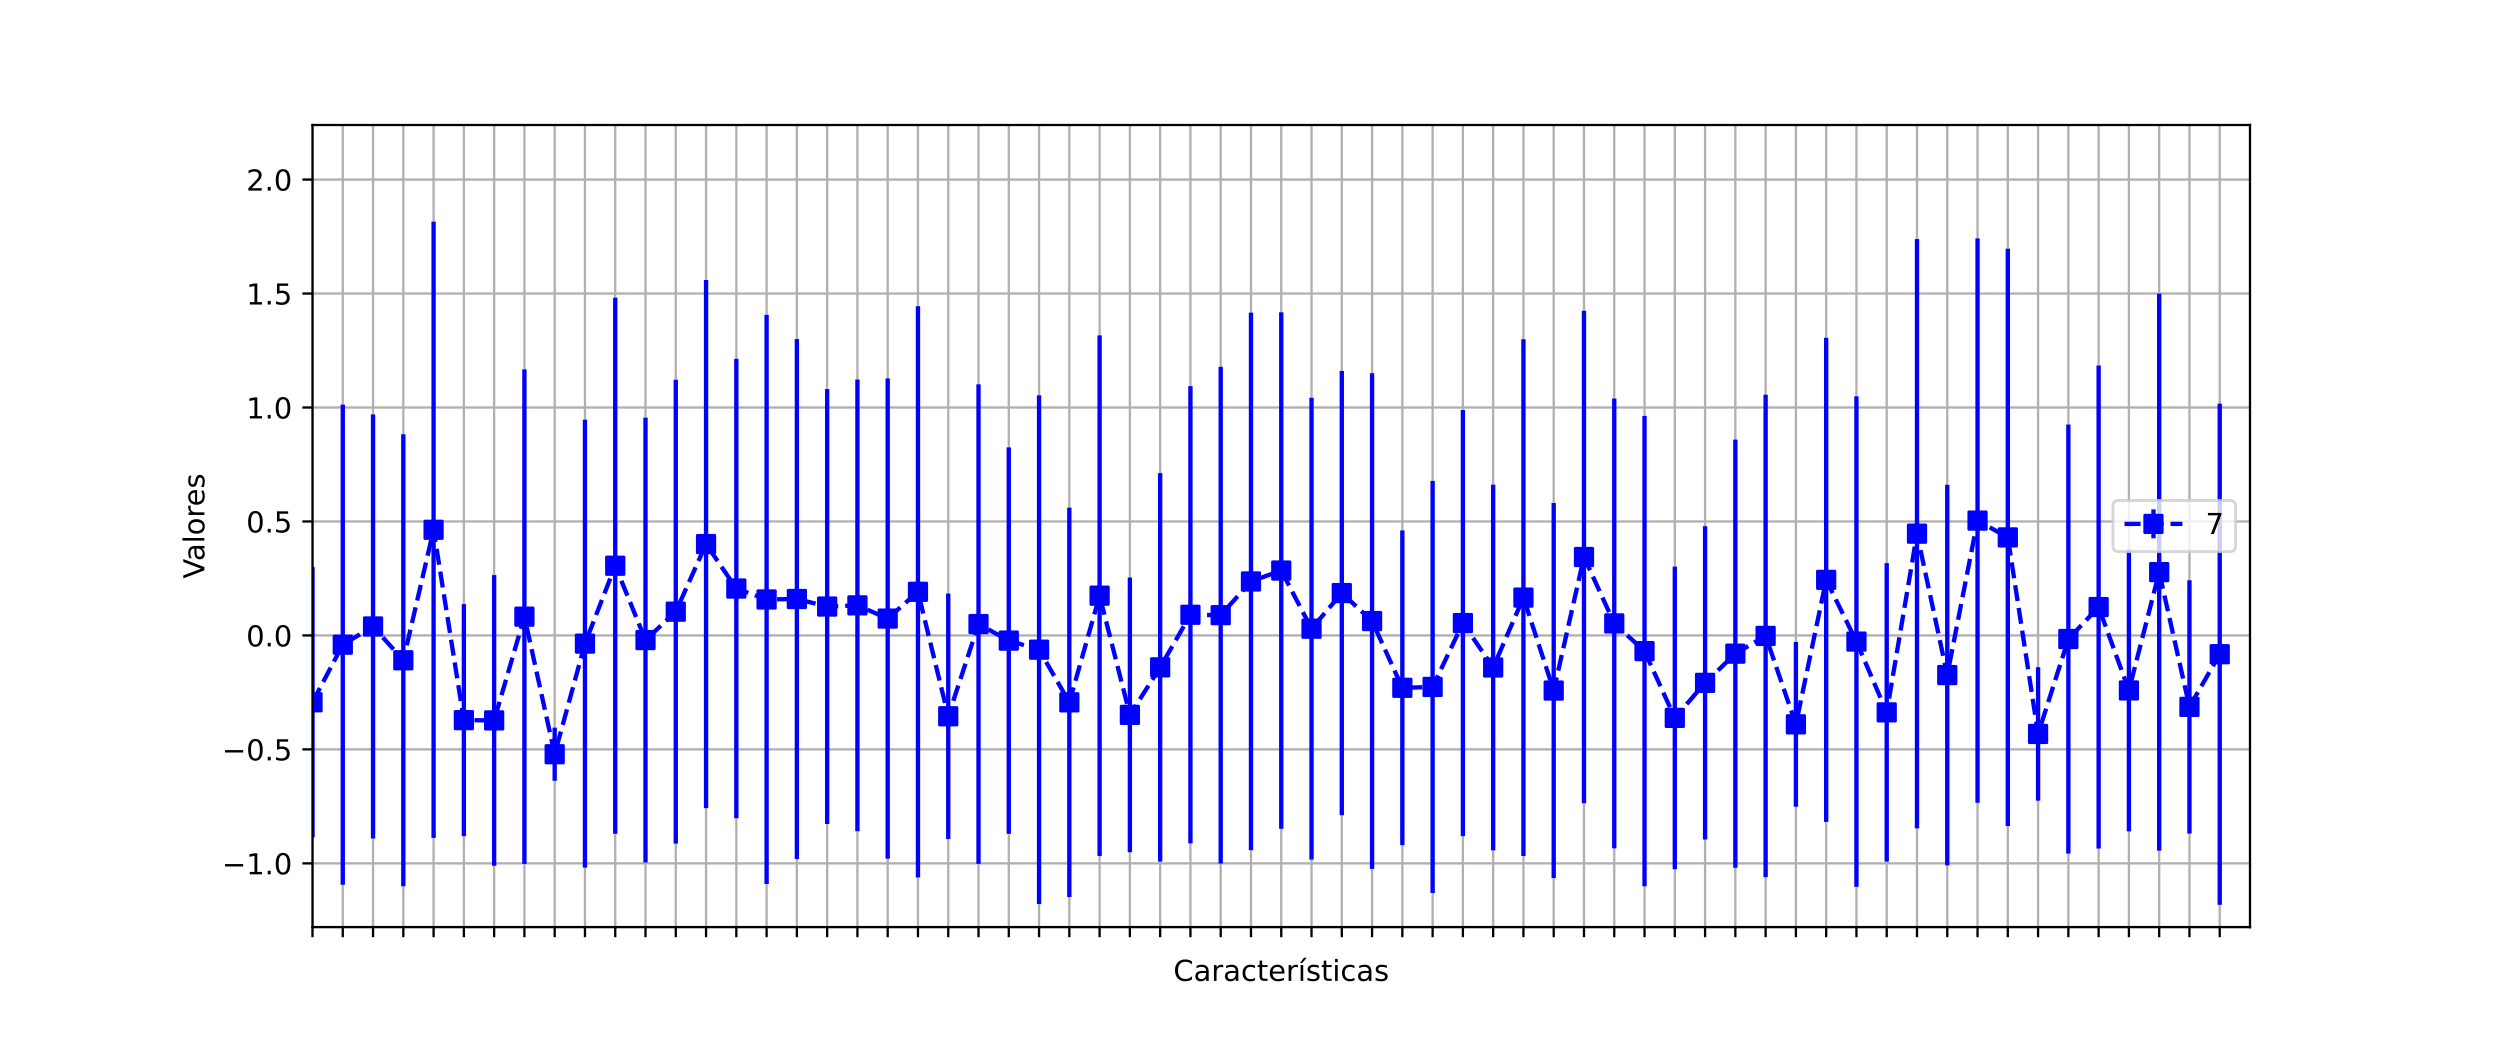 <?xml version="1.0" encoding="utf-8" standalone="no"?>
<!DOCTYPE svg PUBLIC "-//W3C//DTD SVG 1.1//EN"
  "http://www.w3.org/Graphics/SVG/1.1/DTD/svg11.dtd">
<!-- Created with matplotlib (https://matplotlib.org/) -->
<svg height="360pt" version="1.1" viewBox="0 0 864 360" width="864pt" xmlns="http://www.w3.org/2000/svg" xmlns:xlink="http://www.w3.org/1999/xlink">
 <defs>
  <style type="text/css">*{stroke-linecap:butt;stroke-linejoin:round;}</style>
 </defs>
 <g id="figure_1">
  <g id="patch_1">
   <path d="M 0 360 
L 864 360 
L 864 0 
L 0 0 
z
" style="fill:#ffffff;"/>
  </g>
  <g id="axes_1">
   <g id="patch_2">
    <path d="M 108 320.4 
L 777.6 320.4 
L 777.6 43.2 
L 108 43.2 
z
" style="fill:#ffffff;"/>
   </g>
   <g id="matplotlib.axis_1">
    <g id="xtick_1">
     <g id="line2d_1">
      <path clip-path="url(#p45a2ad7f89)" d="M 108 320.4 
L 108 43.2 
" style="fill:none;stroke:#b0b0b0;stroke-linecap:square;stroke-width:0.8;"/>
     </g>
     <g id="line2d_2">
      <defs>
       <path d="M 0 0 
L 0 3.5 
" id="mf924448bcc" style="stroke:#000000;stroke-width:0.8;"/>
      </defs>
      <g>
       <use style="stroke:#000000;stroke-width:0.8;" x="108" xlink:href="#mf924448bcc" y="320.4"/>
      </g>
     </g>
    </g>
    <g id="xtick_2">
     <g id="line2d_3">
      <path clip-path="url(#p45a2ad7f89)" d="M 118.463 320.4 
L 118.463 43.2 
" style="fill:none;stroke:#b0b0b0;stroke-linecap:square;stroke-width:0.8;"/>
     </g>
     <g id="line2d_4">
      <g>
       <use style="stroke:#000000;stroke-width:0.8;" x="118.463" xlink:href="#mf924448bcc" y="320.4"/>
      </g>
     </g>
    </g>
    <g id="xtick_3">
     <g id="line2d_5">
      <path clip-path="url(#p45a2ad7f89)" d="M 128.925 320.4 
L 128.925 43.2 
" style="fill:none;stroke:#b0b0b0;stroke-linecap:square;stroke-width:0.8;"/>
     </g>
     <g id="line2d_6">
      <g>
       <use style="stroke:#000000;stroke-width:0.8;" x="128.925" xlink:href="#mf924448bcc" y="320.4"/>
      </g>
     </g>
    </g>
    <g id="xtick_4">
     <g id="line2d_7">
      <path clip-path="url(#p45a2ad7f89)" d="M 139.387 320.4 
L 139.387 43.2 
" style="fill:none;stroke:#b0b0b0;stroke-linecap:square;stroke-width:0.8;"/>
     </g>
     <g id="line2d_8">
      <g>
       <use style="stroke:#000000;stroke-width:0.8;" x="139.387" xlink:href="#mf924448bcc" y="320.4"/>
      </g>
     </g>
    </g>
    <g id="xtick_5">
     <g id="line2d_9">
      <path clip-path="url(#p45a2ad7f89)" d="M 149.85 320.4 
L 149.85 43.2 
" style="fill:none;stroke:#b0b0b0;stroke-linecap:square;stroke-width:0.8;"/>
     </g>
     <g id="line2d_10">
      <g>
       <use style="stroke:#000000;stroke-width:0.8;" x="149.85" xlink:href="#mf924448bcc" y="320.4"/>
      </g>
     </g>
    </g>
    <g id="xtick_6">
     <g id="line2d_11">
      <path clip-path="url(#p45a2ad7f89)" d="M 160.312 320.4 
L 160.312 43.2 
" style="fill:none;stroke:#b0b0b0;stroke-linecap:square;stroke-width:0.8;"/>
     </g>
     <g id="line2d_12">
      <g>
       <use style="stroke:#000000;stroke-width:0.8;" x="160.312" xlink:href="#mf924448bcc" y="320.4"/>
      </g>
     </g>
    </g>
    <g id="xtick_7">
     <g id="line2d_13">
      <path clip-path="url(#p45a2ad7f89)" d="M 170.775 320.4 
L 170.775 43.2 
" style="fill:none;stroke:#b0b0b0;stroke-linecap:square;stroke-width:0.8;"/>
     </g>
     <g id="line2d_14">
      <g>
       <use style="stroke:#000000;stroke-width:0.8;" x="170.775" xlink:href="#mf924448bcc" y="320.4"/>
      </g>
     </g>
    </g>
    <g id="xtick_8">
     <g id="line2d_15">
      <path clip-path="url(#p45a2ad7f89)" d="M 181.238 320.4 
L 181.238 43.2 
" style="fill:none;stroke:#b0b0b0;stroke-linecap:square;stroke-width:0.8;"/>
     </g>
     <g id="line2d_16">
      <g>
       <use style="stroke:#000000;stroke-width:0.8;" x="181.238" xlink:href="#mf924448bcc" y="320.4"/>
      </g>
     </g>
    </g>
    <g id="xtick_9">
     <g id="line2d_17">
      <path clip-path="url(#p45a2ad7f89)" d="M 191.7 320.4 
L 191.7 43.2 
" style="fill:none;stroke:#b0b0b0;stroke-linecap:square;stroke-width:0.8;"/>
     </g>
     <g id="line2d_18">
      <g>
       <use style="stroke:#000000;stroke-width:0.8;" x="191.7" xlink:href="#mf924448bcc" y="320.4"/>
      </g>
     </g>
    </g>
    <g id="xtick_10">
     <g id="line2d_19">
      <path clip-path="url(#p45a2ad7f89)" d="M 202.162 320.4 
L 202.162 43.2 
" style="fill:none;stroke:#b0b0b0;stroke-linecap:square;stroke-width:0.8;"/>
     </g>
     <g id="line2d_20">
      <g>
       <use style="stroke:#000000;stroke-width:0.8;" x="202.162" xlink:href="#mf924448bcc" y="320.4"/>
      </g>
     </g>
    </g>
    <g id="xtick_11">
     <g id="line2d_21">
      <path clip-path="url(#p45a2ad7f89)" d="M 212.625 320.4 
L 212.625 43.2 
" style="fill:none;stroke:#b0b0b0;stroke-linecap:square;stroke-width:0.8;"/>
     </g>
     <g id="line2d_22">
      <g>
       <use style="stroke:#000000;stroke-width:0.8;" x="212.625" xlink:href="#mf924448bcc" y="320.4"/>
      </g>
     </g>
    </g>
    <g id="xtick_12">
     <g id="line2d_23">
      <path clip-path="url(#p45a2ad7f89)" d="M 223.088 320.4 
L 223.088 43.2 
" style="fill:none;stroke:#b0b0b0;stroke-linecap:square;stroke-width:0.8;"/>
     </g>
     <g id="line2d_24">
      <g>
       <use style="stroke:#000000;stroke-width:0.8;" x="223.088" xlink:href="#mf924448bcc" y="320.4"/>
      </g>
     </g>
    </g>
    <g id="xtick_13">
     <g id="line2d_25">
      <path clip-path="url(#p45a2ad7f89)" d="M 233.55 320.4 
L 233.55 43.2 
" style="fill:none;stroke:#b0b0b0;stroke-linecap:square;stroke-width:0.8;"/>
     </g>
     <g id="line2d_26">
      <g>
       <use style="stroke:#000000;stroke-width:0.8;" x="233.55" xlink:href="#mf924448bcc" y="320.4"/>
      </g>
     </g>
    </g>
    <g id="xtick_14">
     <g id="line2d_27">
      <path clip-path="url(#p45a2ad7f89)" d="M 244.012 320.4 
L 244.012 43.2 
" style="fill:none;stroke:#b0b0b0;stroke-linecap:square;stroke-width:0.8;"/>
     </g>
     <g id="line2d_28">
      <g>
       <use style="stroke:#000000;stroke-width:0.8;" x="244.012" xlink:href="#mf924448bcc" y="320.4"/>
      </g>
     </g>
    </g>
    <g id="xtick_15">
     <g id="line2d_29">
      <path clip-path="url(#p45a2ad7f89)" d="M 254.475 320.4 
L 254.475 43.2 
" style="fill:none;stroke:#b0b0b0;stroke-linecap:square;stroke-width:0.8;"/>
     </g>
     <g id="line2d_30">
      <g>
       <use style="stroke:#000000;stroke-width:0.8;" x="254.475" xlink:href="#mf924448bcc" y="320.4"/>
      </g>
     </g>
    </g>
    <g id="xtick_16">
     <g id="line2d_31">
      <path clip-path="url(#p45a2ad7f89)" d="M 264.938 320.4 
L 264.938 43.2 
" style="fill:none;stroke:#b0b0b0;stroke-linecap:square;stroke-width:0.8;"/>
     </g>
     <g id="line2d_32">
      <g>
       <use style="stroke:#000000;stroke-width:0.8;" x="264.938" xlink:href="#mf924448bcc" y="320.4"/>
      </g>
     </g>
    </g>
    <g id="xtick_17">
     <g id="line2d_33">
      <path clip-path="url(#p45a2ad7f89)" d="M 275.4 320.4 
L 275.4 43.2 
" style="fill:none;stroke:#b0b0b0;stroke-linecap:square;stroke-width:0.8;"/>
     </g>
     <g id="line2d_34">
      <g>
       <use style="stroke:#000000;stroke-width:0.8;" x="275.4" xlink:href="#mf924448bcc" y="320.4"/>
      </g>
     </g>
    </g>
    <g id="xtick_18">
     <g id="line2d_35">
      <path clip-path="url(#p45a2ad7f89)" d="M 285.863 320.4 
L 285.863 43.2 
" style="fill:none;stroke:#b0b0b0;stroke-linecap:square;stroke-width:0.8;"/>
     </g>
     <g id="line2d_36">
      <g>
       <use style="stroke:#000000;stroke-width:0.8;" x="285.863" xlink:href="#mf924448bcc" y="320.4"/>
      </g>
     </g>
    </g>
    <g id="xtick_19">
     <g id="line2d_37">
      <path clip-path="url(#p45a2ad7f89)" d="M 296.325 320.4 
L 296.325 43.2 
" style="fill:none;stroke:#b0b0b0;stroke-linecap:square;stroke-width:0.8;"/>
     </g>
     <g id="line2d_38">
      <g>
       <use style="stroke:#000000;stroke-width:0.8;" x="296.325" xlink:href="#mf924448bcc" y="320.4"/>
      </g>
     </g>
    </g>
    <g id="xtick_20">
     <g id="line2d_39">
      <path clip-path="url(#p45a2ad7f89)" d="M 306.788 320.4 
L 306.788 43.2 
" style="fill:none;stroke:#b0b0b0;stroke-linecap:square;stroke-width:0.8;"/>
     </g>
     <g id="line2d_40">
      <g>
       <use style="stroke:#000000;stroke-width:0.8;" x="306.788" xlink:href="#mf924448bcc" y="320.4"/>
      </g>
     </g>
    </g>
    <g id="xtick_21">
     <g id="line2d_41">
      <path clip-path="url(#p45a2ad7f89)" d="M 317.25 320.4 
L 317.25 43.2 
" style="fill:none;stroke:#b0b0b0;stroke-linecap:square;stroke-width:0.8;"/>
     </g>
     <g id="line2d_42">
      <g>
       <use style="stroke:#000000;stroke-width:0.8;" x="317.25" xlink:href="#mf924448bcc" y="320.4"/>
      </g>
     </g>
    </g>
    <g id="xtick_22">
     <g id="line2d_43">
      <path clip-path="url(#p45a2ad7f89)" d="M 327.712 320.4 
L 327.712 43.2 
" style="fill:none;stroke:#b0b0b0;stroke-linecap:square;stroke-width:0.8;"/>
     </g>
     <g id="line2d_44">
      <g>
       <use style="stroke:#000000;stroke-width:0.8;" x="327.712" xlink:href="#mf924448bcc" y="320.4"/>
      </g>
     </g>
    </g>
    <g id="xtick_23">
     <g id="line2d_45">
      <path clip-path="url(#p45a2ad7f89)" d="M 338.175 320.4 
L 338.175 43.2 
" style="fill:none;stroke:#b0b0b0;stroke-linecap:square;stroke-width:0.8;"/>
     </g>
     <g id="line2d_46">
      <g>
       <use style="stroke:#000000;stroke-width:0.8;" x="338.175" xlink:href="#mf924448bcc" y="320.4"/>
      </g>
     </g>
    </g>
    <g id="xtick_24">
     <g id="line2d_47">
      <path clip-path="url(#p45a2ad7f89)" d="M 348.637 320.4 
L 348.637 43.2 
" style="fill:none;stroke:#b0b0b0;stroke-linecap:square;stroke-width:0.8;"/>
     </g>
     <g id="line2d_48">
      <g>
       <use style="stroke:#000000;stroke-width:0.8;" x="348.637" xlink:href="#mf924448bcc" y="320.4"/>
      </g>
     </g>
    </g>
    <g id="xtick_25">
     <g id="line2d_49">
      <path clip-path="url(#p45a2ad7f89)" d="M 359.1 320.4 
L 359.1 43.2 
" style="fill:none;stroke:#b0b0b0;stroke-linecap:square;stroke-width:0.8;"/>
     </g>
     <g id="line2d_50">
      <g>
       <use style="stroke:#000000;stroke-width:0.8;" x="359.1" xlink:href="#mf924448bcc" y="320.4"/>
      </g>
     </g>
    </g>
    <g id="xtick_26">
     <g id="line2d_51">
      <path clip-path="url(#p45a2ad7f89)" d="M 369.562 320.4 
L 369.562 43.2 
" style="fill:none;stroke:#b0b0b0;stroke-linecap:square;stroke-width:0.8;"/>
     </g>
     <g id="line2d_52">
      <g>
       <use style="stroke:#000000;stroke-width:0.8;" x="369.562" xlink:href="#mf924448bcc" y="320.4"/>
      </g>
     </g>
    </g>
    <g id="xtick_27">
     <g id="line2d_53">
      <path clip-path="url(#p45a2ad7f89)" d="M 380.025 320.4 
L 380.025 43.2 
" style="fill:none;stroke:#b0b0b0;stroke-linecap:square;stroke-width:0.8;"/>
     </g>
     <g id="line2d_54">
      <g>
       <use style="stroke:#000000;stroke-width:0.8;" x="380.025" xlink:href="#mf924448bcc" y="320.4"/>
      </g>
     </g>
    </g>
    <g id="xtick_28">
     <g id="line2d_55">
      <path clip-path="url(#p45a2ad7f89)" d="M 390.488 320.4 
L 390.488 43.2 
" style="fill:none;stroke:#b0b0b0;stroke-linecap:square;stroke-width:0.8;"/>
     </g>
     <g id="line2d_56">
      <g>
       <use style="stroke:#000000;stroke-width:0.8;" x="390.488" xlink:href="#mf924448bcc" y="320.4"/>
      </g>
     </g>
    </g>
    <g id="xtick_29">
     <g id="line2d_57">
      <path clip-path="url(#p45a2ad7f89)" d="M 400.95 320.4 
L 400.95 43.2 
" style="fill:none;stroke:#b0b0b0;stroke-linecap:square;stroke-width:0.8;"/>
     </g>
     <g id="line2d_58">
      <g>
       <use style="stroke:#000000;stroke-width:0.8;" x="400.95" xlink:href="#mf924448bcc" y="320.4"/>
      </g>
     </g>
    </g>
    <g id="xtick_30">
     <g id="line2d_59">
      <path clip-path="url(#p45a2ad7f89)" d="M 411.413 320.4 
L 411.413 43.2 
" style="fill:none;stroke:#b0b0b0;stroke-linecap:square;stroke-width:0.8;"/>
     </g>
     <g id="line2d_60">
      <g>
       <use style="stroke:#000000;stroke-width:0.8;" x="411.413" xlink:href="#mf924448bcc" y="320.4"/>
      </g>
     </g>
    </g>
    <g id="xtick_31">
     <g id="line2d_61">
      <path clip-path="url(#p45a2ad7f89)" d="M 421.875 320.4 
L 421.875 43.2 
" style="fill:none;stroke:#b0b0b0;stroke-linecap:square;stroke-width:0.8;"/>
     </g>
     <g id="line2d_62">
      <g>
       <use style="stroke:#000000;stroke-width:0.8;" x="421.875" xlink:href="#mf924448bcc" y="320.4"/>
      </g>
     </g>
    </g>
    <g id="xtick_32">
     <g id="line2d_63">
      <path clip-path="url(#p45a2ad7f89)" d="M 432.337 320.4 
L 432.337 43.2 
" style="fill:none;stroke:#b0b0b0;stroke-linecap:square;stroke-width:0.8;"/>
     </g>
     <g id="line2d_64">
      <g>
       <use style="stroke:#000000;stroke-width:0.8;" x="432.337" xlink:href="#mf924448bcc" y="320.4"/>
      </g>
     </g>
    </g>
    <g id="xtick_33">
     <g id="line2d_65">
      <path clip-path="url(#p45a2ad7f89)" d="M 442.8 320.4 
L 442.8 43.2 
" style="fill:none;stroke:#b0b0b0;stroke-linecap:square;stroke-width:0.8;"/>
     </g>
     <g id="line2d_66">
      <g>
       <use style="stroke:#000000;stroke-width:0.8;" x="442.8" xlink:href="#mf924448bcc" y="320.4"/>
      </g>
     </g>
    </g>
    <g id="xtick_34">
     <g id="line2d_67">
      <path clip-path="url(#p45a2ad7f89)" d="M 453.262 320.4 
L 453.262 43.2 
" style="fill:none;stroke:#b0b0b0;stroke-linecap:square;stroke-width:0.8;"/>
     </g>
     <g id="line2d_68">
      <g>
       <use style="stroke:#000000;stroke-width:0.8;" x="453.262" xlink:href="#mf924448bcc" y="320.4"/>
      </g>
     </g>
    </g>
    <g id="xtick_35">
     <g id="line2d_69">
      <path clip-path="url(#p45a2ad7f89)" d="M 463.725 320.4 
L 463.725 43.2 
" style="fill:none;stroke:#b0b0b0;stroke-linecap:square;stroke-width:0.8;"/>
     </g>
     <g id="line2d_70">
      <g>
       <use style="stroke:#000000;stroke-width:0.8;" x="463.725" xlink:href="#mf924448bcc" y="320.4"/>
      </g>
     </g>
    </g>
    <g id="xtick_36">
     <g id="line2d_71">
      <path clip-path="url(#p45a2ad7f89)" d="M 474.188 320.4 
L 474.188 43.2 
" style="fill:none;stroke:#b0b0b0;stroke-linecap:square;stroke-width:0.8;"/>
     </g>
     <g id="line2d_72">
      <g>
       <use style="stroke:#000000;stroke-width:0.8;" x="474.188" xlink:href="#mf924448bcc" y="320.4"/>
      </g>
     </g>
    </g>
    <g id="xtick_37">
     <g id="line2d_73">
      <path clip-path="url(#p45a2ad7f89)" d="M 484.65 320.4 
L 484.65 43.2 
" style="fill:none;stroke:#b0b0b0;stroke-linecap:square;stroke-width:0.8;"/>
     </g>
     <g id="line2d_74">
      <g>
       <use style="stroke:#000000;stroke-width:0.8;" x="484.65" xlink:href="#mf924448bcc" y="320.4"/>
      </g>
     </g>
    </g>
    <g id="xtick_38">
     <g id="line2d_75">
      <path clip-path="url(#p45a2ad7f89)" d="M 495.113 320.4 
L 495.113 43.2 
" style="fill:none;stroke:#b0b0b0;stroke-linecap:square;stroke-width:0.8;"/>
     </g>
     <g id="line2d_76">
      <g>
       <use style="stroke:#000000;stroke-width:0.8;" x="495.113" xlink:href="#mf924448bcc" y="320.4"/>
      </g>
     </g>
    </g>
    <g id="xtick_39">
     <g id="line2d_77">
      <path clip-path="url(#p45a2ad7f89)" d="M 505.575 320.4 
L 505.575 43.2 
" style="fill:none;stroke:#b0b0b0;stroke-linecap:square;stroke-width:0.8;"/>
     </g>
     <g id="line2d_78">
      <g>
       <use style="stroke:#000000;stroke-width:0.8;" x="505.575" xlink:href="#mf924448bcc" y="320.4"/>
      </g>
     </g>
    </g>
    <g id="xtick_40">
     <g id="line2d_79">
      <path clip-path="url(#p45a2ad7f89)" d="M 516.038 320.4 
L 516.038 43.2 
" style="fill:none;stroke:#b0b0b0;stroke-linecap:square;stroke-width:0.8;"/>
     </g>
     <g id="line2d_80">
      <g>
       <use style="stroke:#000000;stroke-width:0.8;" x="516.038" xlink:href="#mf924448bcc" y="320.4"/>
      </g>
     </g>
    </g>
    <g id="xtick_41">
     <g id="line2d_81">
      <path clip-path="url(#p45a2ad7f89)" d="M 526.5 320.4 
L 526.5 43.2 
" style="fill:none;stroke:#b0b0b0;stroke-linecap:square;stroke-width:0.8;"/>
     </g>
     <g id="line2d_82">
      <g>
       <use style="stroke:#000000;stroke-width:0.8;" x="526.5" xlink:href="#mf924448bcc" y="320.4"/>
      </g>
     </g>
    </g>
    <g id="xtick_42">
     <g id="line2d_83">
      <path clip-path="url(#p45a2ad7f89)" d="M 536.962 320.4 
L 536.962 43.2 
" style="fill:none;stroke:#b0b0b0;stroke-linecap:square;stroke-width:0.8;"/>
     </g>
     <g id="line2d_84">
      <g>
       <use style="stroke:#000000;stroke-width:0.8;" x="536.962" xlink:href="#mf924448bcc" y="320.4"/>
      </g>
     </g>
    </g>
    <g id="xtick_43">
     <g id="line2d_85">
      <path clip-path="url(#p45a2ad7f89)" d="M 547.425 320.4 
L 547.425 43.2 
" style="fill:none;stroke:#b0b0b0;stroke-linecap:square;stroke-width:0.8;"/>
     </g>
     <g id="line2d_86">
      <g>
       <use style="stroke:#000000;stroke-width:0.8;" x="547.425" xlink:href="#mf924448bcc" y="320.4"/>
      </g>
     </g>
    </g>
    <g id="xtick_44">
     <g id="line2d_87">
      <path clip-path="url(#p45a2ad7f89)" d="M 557.888 320.4 
L 557.888 43.2 
" style="fill:none;stroke:#b0b0b0;stroke-linecap:square;stroke-width:0.8;"/>
     </g>
     <g id="line2d_88">
      <g>
       <use style="stroke:#000000;stroke-width:0.8;" x="557.888" xlink:href="#mf924448bcc" y="320.4"/>
      </g>
     </g>
    </g>
    <g id="xtick_45">
     <g id="line2d_89">
      <path clip-path="url(#p45a2ad7f89)" d="M 568.35 320.4 
L 568.35 43.2 
" style="fill:none;stroke:#b0b0b0;stroke-linecap:square;stroke-width:0.8;"/>
     </g>
     <g id="line2d_90">
      <g>
       <use style="stroke:#000000;stroke-width:0.8;" x="568.35" xlink:href="#mf924448bcc" y="320.4"/>
      </g>
     </g>
    </g>
    <g id="xtick_46">
     <g id="line2d_91">
      <path clip-path="url(#p45a2ad7f89)" d="M 578.812 320.4 
L 578.812 43.2 
" style="fill:none;stroke:#b0b0b0;stroke-linecap:square;stroke-width:0.8;"/>
     </g>
     <g id="line2d_92">
      <g>
       <use style="stroke:#000000;stroke-width:0.8;" x="578.812" xlink:href="#mf924448bcc" y="320.4"/>
      </g>
     </g>
    </g>
    <g id="xtick_47">
     <g id="line2d_93">
      <path clip-path="url(#p45a2ad7f89)" d="M 589.275 320.4 
L 589.275 43.2 
" style="fill:none;stroke:#b0b0b0;stroke-linecap:square;stroke-width:0.8;"/>
     </g>
     <g id="line2d_94">
      <g>
       <use style="stroke:#000000;stroke-width:0.8;" x="589.275" xlink:href="#mf924448bcc" y="320.4"/>
      </g>
     </g>
    </g>
    <g id="xtick_48">
     <g id="line2d_95">
      <path clip-path="url(#p45a2ad7f89)" d="M 599.737 320.4 
L 599.737 43.2 
" style="fill:none;stroke:#b0b0b0;stroke-linecap:square;stroke-width:0.8;"/>
     </g>
     <g id="line2d_96">
      <g>
       <use style="stroke:#000000;stroke-width:0.8;" x="599.737" xlink:href="#mf924448bcc" y="320.4"/>
      </g>
     </g>
    </g>
    <g id="xtick_49">
     <g id="line2d_97">
      <path clip-path="url(#p45a2ad7f89)" d="M 610.2 320.4 
L 610.2 43.2 
" style="fill:none;stroke:#b0b0b0;stroke-linecap:square;stroke-width:0.8;"/>
     </g>
     <g id="line2d_98">
      <g>
       <use style="stroke:#000000;stroke-width:0.8;" x="610.2" xlink:href="#mf924448bcc" y="320.4"/>
      </g>
     </g>
    </g>
    <g id="xtick_50">
     <g id="line2d_99">
      <path clip-path="url(#p45a2ad7f89)" d="M 620.663 320.4 
L 620.663 43.2 
" style="fill:none;stroke:#b0b0b0;stroke-linecap:square;stroke-width:0.8;"/>
     </g>
     <g id="line2d_100">
      <g>
       <use style="stroke:#000000;stroke-width:0.8;" x="620.663" xlink:href="#mf924448bcc" y="320.4"/>
      </g>
     </g>
    </g>
    <g id="xtick_51">
     <g id="line2d_101">
      <path clip-path="url(#p45a2ad7f89)" d="M 631.125 320.4 
L 631.125 43.2 
" style="fill:none;stroke:#b0b0b0;stroke-linecap:square;stroke-width:0.8;"/>
     </g>
     <g id="line2d_102">
      <g>
       <use style="stroke:#000000;stroke-width:0.8;" x="631.125" xlink:href="#mf924448bcc" y="320.4"/>
      </g>
     </g>
    </g>
    <g id="xtick_52">
     <g id="line2d_103">
      <path clip-path="url(#p45a2ad7f89)" d="M 641.587 320.4 
L 641.587 43.2 
" style="fill:none;stroke:#b0b0b0;stroke-linecap:square;stroke-width:0.8;"/>
     </g>
     <g id="line2d_104">
      <g>
       <use style="stroke:#000000;stroke-width:0.8;" x="641.587" xlink:href="#mf924448bcc" y="320.4"/>
      </g>
     </g>
    </g>
    <g id="xtick_53">
     <g id="line2d_105">
      <path clip-path="url(#p45a2ad7f89)" d="M 652.05 320.4 
L 652.05 43.2 
" style="fill:none;stroke:#b0b0b0;stroke-linecap:square;stroke-width:0.8;"/>
     </g>
     <g id="line2d_106">
      <g>
       <use style="stroke:#000000;stroke-width:0.8;" x="652.05" xlink:href="#mf924448bcc" y="320.4"/>
      </g>
     </g>
    </g>
    <g id="xtick_54">
     <g id="line2d_107">
      <path clip-path="url(#p45a2ad7f89)" d="M 662.513 320.4 
L 662.513 43.2 
" style="fill:none;stroke:#b0b0b0;stroke-linecap:square;stroke-width:0.8;"/>
     </g>
     <g id="line2d_108">
      <g>
       <use style="stroke:#000000;stroke-width:0.8;" x="662.513" xlink:href="#mf924448bcc" y="320.4"/>
      </g>
     </g>
    </g>
    <g id="xtick_55">
     <g id="line2d_109">
      <path clip-path="url(#p45a2ad7f89)" d="M 672.975 320.4 
L 672.975 43.2 
" style="fill:none;stroke:#b0b0b0;stroke-linecap:square;stroke-width:0.8;"/>
     </g>
     <g id="line2d_110">
      <g>
       <use style="stroke:#000000;stroke-width:0.8;" x="672.975" xlink:href="#mf924448bcc" y="320.4"/>
      </g>
     </g>
    </g>
    <g id="xtick_56">
     <g id="line2d_111">
      <path clip-path="url(#p45a2ad7f89)" d="M 683.438 320.4 
L 683.438 43.2 
" style="fill:none;stroke:#b0b0b0;stroke-linecap:square;stroke-width:0.8;"/>
     </g>
     <g id="line2d_112">
      <g>
       <use style="stroke:#000000;stroke-width:0.8;" x="683.438" xlink:href="#mf924448bcc" y="320.4"/>
      </g>
     </g>
    </g>
    <g id="xtick_57">
     <g id="line2d_113">
      <path clip-path="url(#p45a2ad7f89)" d="M 693.9 320.4 
L 693.9 43.2 
" style="fill:none;stroke:#b0b0b0;stroke-linecap:square;stroke-width:0.8;"/>
     </g>
     <g id="line2d_114">
      <g>
       <use style="stroke:#000000;stroke-width:0.8;" x="693.9" xlink:href="#mf924448bcc" y="320.4"/>
      </g>
     </g>
    </g>
    <g id="xtick_58">
     <g id="line2d_115">
      <path clip-path="url(#p45a2ad7f89)" d="M 704.362 320.4 
L 704.362 43.2 
" style="fill:none;stroke:#b0b0b0;stroke-linecap:square;stroke-width:0.8;"/>
     </g>
     <g id="line2d_116">
      <g>
       <use style="stroke:#000000;stroke-width:0.8;" x="704.362" xlink:href="#mf924448bcc" y="320.4"/>
      </g>
     </g>
    </g>
    <g id="xtick_59">
     <g id="line2d_117">
      <path clip-path="url(#p45a2ad7f89)" d="M 714.825 320.4 
L 714.825 43.2 
" style="fill:none;stroke:#b0b0b0;stroke-linecap:square;stroke-width:0.8;"/>
     </g>
     <g id="line2d_118">
      <g>
       <use style="stroke:#000000;stroke-width:0.8;" x="714.825" xlink:href="#mf924448bcc" y="320.4"/>
      </g>
     </g>
    </g>
    <g id="xtick_60">
     <g id="line2d_119">
      <path clip-path="url(#p45a2ad7f89)" d="M 725.288 320.4 
L 725.288 43.2 
" style="fill:none;stroke:#b0b0b0;stroke-linecap:square;stroke-width:0.8;"/>
     </g>
     <g id="line2d_120">
      <g>
       <use style="stroke:#000000;stroke-width:0.8;" x="725.288" xlink:href="#mf924448bcc" y="320.4"/>
      </g>
     </g>
    </g>
    <g id="xtick_61">
     <g id="line2d_121">
      <path clip-path="url(#p45a2ad7f89)" d="M 735.75 320.4 
L 735.75 43.2 
" style="fill:none;stroke:#b0b0b0;stroke-linecap:square;stroke-width:0.8;"/>
     </g>
     <g id="line2d_122">
      <g>
       <use style="stroke:#000000;stroke-width:0.8;" x="735.75" xlink:href="#mf924448bcc" y="320.4"/>
      </g>
     </g>
    </g>
    <g id="xtick_62">
     <g id="line2d_123">
      <path clip-path="url(#p45a2ad7f89)" d="M 746.212 320.4 
L 746.212 43.2 
" style="fill:none;stroke:#b0b0b0;stroke-linecap:square;stroke-width:0.8;"/>
     </g>
     <g id="line2d_124">
      <g>
       <use style="stroke:#000000;stroke-width:0.8;" x="746.212" xlink:href="#mf924448bcc" y="320.4"/>
      </g>
     </g>
    </g>
    <g id="xtick_63">
     <g id="line2d_125">
      <path clip-path="url(#p45a2ad7f89)" d="M 756.675 320.4 
L 756.675 43.2 
" style="fill:none;stroke:#b0b0b0;stroke-linecap:square;stroke-width:0.8;"/>
     </g>
     <g id="line2d_126">
      <g>
       <use style="stroke:#000000;stroke-width:0.8;" x="756.675" xlink:href="#mf924448bcc" y="320.4"/>
      </g>
     </g>
    </g>
    <g id="xtick_64">
     <g id="line2d_127">
      <path clip-path="url(#p45a2ad7f89)" d="M 767.138 320.4 
L 767.138 43.2 
" style="fill:none;stroke:#b0b0b0;stroke-linecap:square;stroke-width:0.8;"/>
     </g>
     <g id="line2d_128">
      <g>
       <use style="stroke:#000000;stroke-width:0.8;" x="767.138" xlink:href="#mf924448bcc" y="320.4"/>
      </g>
     </g>
    </g>
    <g id="text_1">
     <!-- Características -->
     <g transform="translate(405.523 338.998)scale(0.1 -0.1)">
      <defs>
       <path d="M 64.406 67.281 
L 64.406 56.891 
Q 59.422 61.531 53.781 63.812 
Q 48.141 66.109 41.797 66.109 
Q 29.297 66.109 22.656 58.469 
Q 16.016 50.828 16.016 36.375 
Q 16.016 21.969 22.656 14.328 
Q 29.297 6.688 41.797 6.688 
Q 48.141 6.688 53.781 8.984 
Q 59.422 11.281 64.406 15.922 
L 64.406 5.609 
Q 59.234 2.094 53.438 0.328 
Q 47.656 -1.422 41.219 -1.422 
Q 24.656 -1.422 15.125 8.703 
Q 5.609 18.844 5.609 36.375 
Q 5.609 53.953 15.125 64.078 
Q 24.656 74.219 41.219 74.219 
Q 47.75 74.219 53.531 72.484 
Q 59.328 70.75 64.406 67.281 
z
" id="DejaVuSans-67"/>
       <path d="M 34.281 27.484 
Q 23.391 27.484 19.188 25 
Q 14.984 22.516 14.984 16.5 
Q 14.984 11.719 18.141 8.906 
Q 21.297 6.109 26.703 6.109 
Q 34.188 6.109 38.703 11.406 
Q 43.219 16.703 43.219 25.484 
L 43.219 27.484 
z
M 52.203 31.203 
L 52.203 0 
L 43.219 0 
L 43.219 8.297 
Q 40.141 3.328 35.547 0.953 
Q 30.953 -1.422 24.312 -1.422 
Q 15.922 -1.422 10.953 3.297 
Q 6 8.016 6 15.922 
Q 6 25.141 12.172 29.828 
Q 18.359 34.516 30.609 34.516 
L 43.219 34.516 
L 43.219 35.406 
Q 43.219 41.609 39.141 45 
Q 35.062 48.391 27.688 48.391 
Q 23 48.391 18.547 47.266 
Q 14.109 46.141 10.016 43.891 
L 10.016 52.203 
Q 14.938 54.109 19.578 55.047 
Q 24.219 56 28.609 56 
Q 40.484 56 46.344 49.844 
Q 52.203 43.703 52.203 31.203 
z
" id="DejaVuSans-97"/>
       <path d="M 41.109 46.297 
Q 39.594 47.172 37.812 47.578 
Q 36.031 48 33.891 48 
Q 26.266 48 22.188 43.047 
Q 18.109 38.094 18.109 28.812 
L 18.109 0 
L 9.078 0 
L 9.078 54.688 
L 18.109 54.688 
L 18.109 46.188 
Q 20.953 51.172 25.484 53.578 
Q 30.031 56 36.531 56 
Q 37.453 56 38.578 55.875 
Q 39.703 55.766 41.062 55.516 
z
" id="DejaVuSans-114"/>
       <path d="M 48.781 52.594 
L 48.781 44.188 
Q 44.969 46.297 41.141 47.344 
Q 37.312 48.391 33.406 48.391 
Q 24.656 48.391 19.812 42.844 
Q 14.984 37.312 14.984 27.297 
Q 14.984 17.281 19.812 11.734 
Q 24.656 6.203 33.406 6.203 
Q 37.312 6.203 41.141 7.25 
Q 44.969 8.297 48.781 10.406 
L 48.781 2.094 
Q 45.016 0.344 40.984 -0.531 
Q 36.969 -1.422 32.422 -1.422 
Q 20.062 -1.422 12.781 6.344 
Q 5.516 14.109 5.516 27.297 
Q 5.516 40.672 12.859 48.328 
Q 20.219 56 33.016 56 
Q 37.156 56 41.109 55.141 
Q 45.062 54.297 48.781 52.594 
z
" id="DejaVuSans-99"/>
       <path d="M 18.312 70.219 
L 18.312 54.688 
L 36.812 54.688 
L 36.812 47.703 
L 18.312 47.703 
L 18.312 18.016 
Q 18.312 11.328 20.141 9.422 
Q 21.969 7.516 27.594 7.516 
L 36.812 7.516 
L 36.812 0 
L 27.594 0 
Q 17.188 0 13.234 3.875 
Q 9.281 7.766 9.281 18.016 
L 9.281 47.703 
L 2.688 47.703 
L 2.688 54.688 
L 9.281 54.688 
L 9.281 70.219 
z
" id="DejaVuSans-116"/>
       <path d="M 56.203 29.594 
L 56.203 25.203 
L 14.891 25.203 
Q 15.484 15.922 20.484 11.062 
Q 25.484 6.203 34.422 6.203 
Q 39.594 6.203 44.453 7.469 
Q 49.312 8.734 54.109 11.281 
L 54.109 2.781 
Q 49.266 0.734 44.188 -0.344 
Q 39.109 -1.422 33.891 -1.422 
Q 20.797 -1.422 13.156 6.188 
Q 5.516 13.812 5.516 26.812 
Q 5.516 40.234 12.766 48.109 
Q 20.016 56 32.328 56 
Q 43.359 56 49.781 48.891 
Q 56.203 41.797 56.203 29.594 
z
M 47.219 32.234 
Q 47.125 39.594 43.094 43.984 
Q 39.062 48.391 32.422 48.391 
Q 24.906 48.391 20.391 44.141 
Q 15.875 39.891 15.188 32.172 
z
" id="DejaVuSans-101"/>
       <path d="M 20.703 79.984 
L 30.422 79.984 
L 14.5 61.625 
L 7.031 61.625 
z
M 9.422 54.688 
L 18.406 54.688 
L 18.406 0 
L 9.422 0 
z
M 13.922 56 
z
" id="DejaVuSans-237"/>
       <path d="M 44.281 53.078 
L 44.281 44.578 
Q 40.484 46.531 36.375 47.5 
Q 32.281 48.484 27.875 48.484 
Q 21.188 48.484 17.844 46.438 
Q 14.5 44.391 14.5 40.281 
Q 14.5 37.156 16.891 35.375 
Q 19.281 33.594 26.516 31.984 
L 29.594 31.297 
Q 39.156 29.25 43.188 25.516 
Q 47.219 21.781 47.219 15.094 
Q 47.219 7.469 41.188 3.016 
Q 35.156 -1.422 24.609 -1.422 
Q 20.219 -1.422 15.453 -0.562 
Q 10.688 0.297 5.422 2 
L 5.422 11.281 
Q 10.406 8.688 15.234 7.391 
Q 20.062 6.109 24.812 6.109 
Q 31.156 6.109 34.562 8.281 
Q 37.984 10.453 37.984 14.406 
Q 37.984 18.062 35.516 20.016 
Q 33.062 21.969 24.703 23.781 
L 21.578 24.516 
Q 13.234 26.266 9.516 29.906 
Q 5.812 33.547 5.812 39.891 
Q 5.812 47.609 11.281 51.797 
Q 16.75 56 26.812 56 
Q 31.781 56 36.172 55.266 
Q 40.578 54.547 44.281 53.078 
z
" id="DejaVuSans-115"/>
       <path d="M 9.422 54.688 
L 18.406 54.688 
L 18.406 0 
L 9.422 0 
z
M 9.422 75.984 
L 18.406 75.984 
L 18.406 64.594 
L 9.422 64.594 
z
" id="DejaVuSans-105"/>
      </defs>
      <use xlink:href="#DejaVuSans-67"/>
      <use x="69.824" xlink:href="#DejaVuSans-97"/>
      <use x="131.104" xlink:href="#DejaVuSans-114"/>
      <use x="172.217" xlink:href="#DejaVuSans-97"/>
      <use x="233.496" xlink:href="#DejaVuSans-99"/>
      <use x="288.477" xlink:href="#DejaVuSans-116"/>
      <use x="327.686" xlink:href="#DejaVuSans-101"/>
      <use x="389.209" xlink:href="#DejaVuSans-114"/>
      <use x="430.322" xlink:href="#DejaVuSans-237"/>
      <use x="458.105" xlink:href="#DejaVuSans-115"/>
      <use x="510.205" xlink:href="#DejaVuSans-116"/>
      <use x="549.414" xlink:href="#DejaVuSans-105"/>
      <use x="577.197" xlink:href="#DejaVuSans-99"/>
      <use x="632.178" xlink:href="#DejaVuSans-97"/>
      <use x="693.457" xlink:href="#DejaVuSans-115"/>
     </g>
    </g>
   </g>
   <g id="matplotlib.axis_2">
    <g id="ytick_1">
     <g id="line2d_129">
      <path clip-path="url(#p45a2ad7f89)" d="M 108 298.372 
L 777.6 298.372 
" style="fill:none;stroke:#b0b0b0;stroke-linecap:square;stroke-width:0.8;"/>
     </g>
     <g id="line2d_130">
      <defs>
       <path d="M 0 0 
L -3.5 0 
" id="m64fd29719d" style="stroke:#000000;stroke-width:0.8;"/>
      </defs>
      <g>
       <use style="stroke:#000000;stroke-width:0.8;" x="108" xlink:href="#m64fd29719d" y="298.372"/>
      </g>
     </g>
     <g id="text_2">
      <!-- −1.0 -->
      <g transform="translate(76.717 302.171)scale(0.1 -0.1)">
       <defs>
        <path d="M 10.594 35.5 
L 73.188 35.5 
L 73.188 27.203 
L 10.594 27.203 
z
" id="DejaVuSans-8722"/>
        <path d="M 12.406 8.297 
L 28.516 8.297 
L 28.516 63.922 
L 10.984 60.406 
L 10.984 69.391 
L 28.422 72.906 
L 38.281 72.906 
L 38.281 8.297 
L 54.391 8.297 
L 54.391 0 
L 12.406 0 
z
" id="DejaVuSans-49"/>
        <path d="M 10.688 12.406 
L 21 12.406 
L 21 0 
L 10.688 0 
z
" id="DejaVuSans-46"/>
        <path d="M 31.781 66.406 
Q 24.172 66.406 20.328 58.906 
Q 16.5 51.422 16.5 36.375 
Q 16.5 21.391 20.328 13.891 
Q 24.172 6.391 31.781 6.391 
Q 39.453 6.391 43.281 13.891 
Q 47.125 21.391 47.125 36.375 
Q 47.125 51.422 43.281 58.906 
Q 39.453 66.406 31.781 66.406 
z
M 31.781 74.219 
Q 44.047 74.219 50.516 64.516 
Q 56.984 54.828 56.984 36.375 
Q 56.984 17.969 50.516 8.266 
Q 44.047 -1.422 31.781 -1.422 
Q 19.531 -1.422 13.062 8.266 
Q 6.594 17.969 6.594 36.375 
Q 6.594 54.828 13.062 64.516 
Q 19.531 74.219 31.781 74.219 
z
" id="DejaVuSans-48"/>
       </defs>
       <use xlink:href="#DejaVuSans-8722"/>
       <use x="83.789" xlink:href="#DejaVuSans-49"/>
       <use x="147.412" xlink:href="#DejaVuSans-46"/>
       <use x="179.199" xlink:href="#DejaVuSans-48"/>
      </g>
     </g>
    </g>
    <g id="ytick_2">
     <g id="line2d_131">
      <path clip-path="url(#p45a2ad7f89)" d="M 108 258.987 
L 777.6 258.987 
" style="fill:none;stroke:#b0b0b0;stroke-linecap:square;stroke-width:0.8;"/>
     </g>
     <g id="line2d_132">
      <g>
       <use style="stroke:#000000;stroke-width:0.8;" x="108" xlink:href="#m64fd29719d" y="258.987"/>
      </g>
     </g>
     <g id="text_3">
      <!-- −0.5 -->
      <g transform="translate(76.717 262.786)scale(0.1 -0.1)">
       <defs>
        <path d="M 10.797 72.906 
L 49.516 72.906 
L 49.516 64.594 
L 19.828 64.594 
L 19.828 46.734 
Q 21.969 47.469 24.109 47.828 
Q 26.266 48.188 28.422 48.188 
Q 40.625 48.188 47.75 41.5 
Q 54.891 34.812 54.891 23.391 
Q 54.891 11.625 47.562 5.094 
Q 40.234 -1.422 26.906 -1.422 
Q 22.312 -1.422 17.547 -0.641 
Q 12.797 0.141 7.719 1.703 
L 7.719 11.625 
Q 12.109 9.234 16.797 8.062 
Q 21.484 6.891 26.703 6.891 
Q 35.156 6.891 40.078 11.328 
Q 45.016 15.766 45.016 23.391 
Q 45.016 31 40.078 35.438 
Q 35.156 39.891 26.703 39.891 
Q 22.75 39.891 18.812 39.016 
Q 14.891 38.141 10.797 36.281 
z
" id="DejaVuSans-53"/>
       </defs>
       <use xlink:href="#DejaVuSans-8722"/>
       <use x="83.789" xlink:href="#DejaVuSans-48"/>
       <use x="147.412" xlink:href="#DejaVuSans-46"/>
       <use x="179.199" xlink:href="#DejaVuSans-53"/>
      </g>
     </g>
    </g>
    <g id="ytick_3">
     <g id="line2d_133">
      <path clip-path="url(#p45a2ad7f89)" d="M 108 219.602 
L 777.6 219.602 
" style="fill:none;stroke:#b0b0b0;stroke-linecap:square;stroke-width:0.8;"/>
     </g>
     <g id="line2d_134">
      <g>
       <use style="stroke:#000000;stroke-width:0.8;" x="108" xlink:href="#m64fd29719d" y="219.602"/>
      </g>
     </g>
     <g id="text_4">
      <!-- 0.0 -->
      <g transform="translate(85.097 223.401)scale(0.1 -0.1)">
       <use xlink:href="#DejaVuSans-48"/>
       <use x="63.623" xlink:href="#DejaVuSans-46"/>
       <use x="95.41" xlink:href="#DejaVuSans-48"/>
      </g>
     </g>
    </g>
    <g id="ytick_4">
     <g id="line2d_135">
      <path clip-path="url(#p45a2ad7f89)" d="M 108 180.217 
L 777.6 180.217 
" style="fill:none;stroke:#b0b0b0;stroke-linecap:square;stroke-width:0.8;"/>
     </g>
     <g id="line2d_136">
      <g>
       <use style="stroke:#000000;stroke-width:0.8;" x="108" xlink:href="#m64fd29719d" y="180.217"/>
      </g>
     </g>
     <g id="text_5">
      <!-- 0.5 -->
      <g transform="translate(85.097 184.016)scale(0.1 -0.1)">
       <use xlink:href="#DejaVuSans-48"/>
       <use x="63.623" xlink:href="#DejaVuSans-46"/>
       <use x="95.41" xlink:href="#DejaVuSans-53"/>
      </g>
     </g>
    </g>
    <g id="ytick_5">
     <g id="line2d_137">
      <path clip-path="url(#p45a2ad7f89)" d="M 108 140.832 
L 777.6 140.832 
" style="fill:none;stroke:#b0b0b0;stroke-linecap:square;stroke-width:0.8;"/>
     </g>
     <g id="line2d_138">
      <g>
       <use style="stroke:#000000;stroke-width:0.8;" x="108" xlink:href="#m64fd29719d" y="140.832"/>
      </g>
     </g>
     <g id="text_6">
      <!-- 1.0 -->
      <g transform="translate(85.097 144.632)scale(0.1 -0.1)">
       <use xlink:href="#DejaVuSans-49"/>
       <use x="63.623" xlink:href="#DejaVuSans-46"/>
       <use x="95.41" xlink:href="#DejaVuSans-48"/>
      </g>
     </g>
    </g>
    <g id="ytick_6">
     <g id="line2d_139">
      <path clip-path="url(#p45a2ad7f89)" d="M 108 101.448 
L 777.6 101.448 
" style="fill:none;stroke:#b0b0b0;stroke-linecap:square;stroke-width:0.8;"/>
     </g>
     <g id="line2d_140">
      <g>
       <use style="stroke:#000000;stroke-width:0.8;" x="108" xlink:href="#m64fd29719d" y="101.448"/>
      </g>
     </g>
     <g id="text_7">
      <!-- 1.5 -->
      <g transform="translate(85.097 105.247)scale(0.1 -0.1)">
       <use xlink:href="#DejaVuSans-49"/>
       <use x="63.623" xlink:href="#DejaVuSans-46"/>
       <use x="95.41" xlink:href="#DejaVuSans-53"/>
      </g>
     </g>
    </g>
    <g id="ytick_7">
     <g id="line2d_141">
      <path clip-path="url(#p45a2ad7f89)" d="M 108 62.063 
L 777.6 62.063 
" style="fill:none;stroke:#b0b0b0;stroke-linecap:square;stroke-width:0.8;"/>
     </g>
     <g id="line2d_142">
      <g>
       <use style="stroke:#000000;stroke-width:0.8;" x="108" xlink:href="#m64fd29719d" y="62.063"/>
      </g>
     </g>
     <g id="text_8">
      <!-- 2.0 -->
      <g transform="translate(85.097 65.862)scale(0.1 -0.1)">
       <defs>
        <path d="M 19.188 8.297 
L 53.609 8.297 
L 53.609 0 
L 7.328 0 
L 7.328 8.297 
Q 12.938 14.109 22.625 23.891 
Q 32.328 33.688 34.812 36.531 
Q 39.547 41.844 41.422 45.531 
Q 43.312 49.219 43.312 52.781 
Q 43.312 58.594 39.234 62.25 
Q 35.156 65.922 28.609 65.922 
Q 23.969 65.922 18.812 64.312 
Q 13.672 62.703 7.812 59.422 
L 7.812 69.391 
Q 13.766 71.781 18.938 73 
Q 24.125 74.219 28.422 74.219 
Q 39.75 74.219 46.484 68.547 
Q 53.219 62.891 53.219 53.422 
Q 53.219 48.922 51.531 44.891 
Q 49.859 40.875 45.406 35.406 
Q 44.188 33.984 37.641 27.219 
Q 31.109 20.453 19.188 8.297 
z
" id="DejaVuSans-50"/>
       </defs>
       <use xlink:href="#DejaVuSans-50"/>
       <use x="63.623" xlink:href="#DejaVuSans-46"/>
       <use x="95.41" xlink:href="#DejaVuSans-48"/>
      </g>
     </g>
    </g>
    <g id="text_9">
     <!-- Valores -->
     <g transform="translate(70.638 199.97)rotate(-90)scale(0.1 -0.1)">
      <defs>
       <path d="M 28.609 0 
L 0.781 72.906 
L 11.078 72.906 
L 34.188 11.531 
L 57.328 72.906 
L 67.578 72.906 
L 39.797 0 
z
" id="DejaVuSans-86"/>
       <path d="M 9.422 75.984 
L 18.406 75.984 
L 18.406 0 
L 9.422 0 
z
" id="DejaVuSans-108"/>
       <path d="M 30.609 48.391 
Q 23.391 48.391 19.188 42.75 
Q 14.984 37.109 14.984 27.297 
Q 14.984 17.484 19.156 11.844 
Q 23.344 6.203 30.609 6.203 
Q 37.797 6.203 41.984 11.859 
Q 46.188 17.531 46.188 27.297 
Q 46.188 37.016 41.984 42.703 
Q 37.797 48.391 30.609 48.391 
z
M 30.609 56 
Q 42.328 56 49.016 48.375 
Q 55.719 40.766 55.719 27.297 
Q 55.719 13.875 49.016 6.219 
Q 42.328 -1.422 30.609 -1.422 
Q 18.844 -1.422 12.172 6.219 
Q 5.516 13.875 5.516 27.297 
Q 5.516 40.766 12.172 48.375 
Q 18.844 56 30.609 56 
z
" id="DejaVuSans-111"/>
      </defs>
      <use xlink:href="#DejaVuSans-86"/>
      <use x="60.658" xlink:href="#DejaVuSans-97"/>
      <use x="121.938" xlink:href="#DejaVuSans-108"/>
      <use x="149.721" xlink:href="#DejaVuSans-111"/>
      <use x="210.902" xlink:href="#DejaVuSans-114"/>
      <use x="249.766" xlink:href="#DejaVuSans-101"/>
      <use x="311.289" xlink:href="#DejaVuSans-115"/>
     </g>
    </g>
   </g>
   <g id="LineCollection_1">
    <path clip-path="url(#p45a2ad7f89)" d="M 108 289.412 
L 108 195.989 
" style="fill:none;stroke:#0000ff;stroke-width:1.5;"/>
    <path clip-path="url(#p45a2ad7f89)" d="M 118.463 305.77 
L 118.463 139.843 
" style="fill:none;stroke:#0000ff;stroke-width:1.5;"/>
    <path clip-path="url(#p45a2ad7f89)" d="M 128.925 289.779 
L 128.925 143.245 
" style="fill:none;stroke:#0000ff;stroke-width:1.5;"/>
    <path clip-path="url(#p45a2ad7f89)" d="M 139.387 306.304 
L 139.387 150.073 
" style="fill:none;stroke:#0000ff;stroke-width:1.5;"/>
    <path clip-path="url(#p45a2ad7f89)" d="M 149.85 289.571 
L 149.85 76.6 
" style="fill:none;stroke:#0000ff;stroke-width:1.5;"/>
    <path clip-path="url(#p45a2ad7f89)" d="M 160.312 288.971 
L 160.312 208.796 
" style="fill:none;stroke:#0000ff;stroke-width:1.5;"/>
    <path clip-path="url(#p45a2ad7f89)" d="M 170.775 299.206 
L 170.775 198.738 
" style="fill:none;stroke:#0000ff;stroke-width:1.5;"/>
    <path clip-path="url(#p45a2ad7f89)" d="M 181.238 298.585 
L 181.238 127.654 
" style="fill:none;stroke:#0000ff;stroke-width:1.5;"/>
    <path clip-path="url(#p45a2ad7f89)" d="M 191.7 269.832 
L 191.7 251.489 
" style="fill:none;stroke:#0000ff;stroke-width:1.5;"/>
    <path clip-path="url(#p45a2ad7f89)" d="M 202.162 299.839 
L 202.162 145.035 
" style="fill:none;stroke:#0000ff;stroke-width:1.5;"/>
    <path clip-path="url(#p45a2ad7f89)" d="M 212.625 288.156 
L 212.625 102.889 
" style="fill:none;stroke:#0000ff;stroke-width:1.5;"/>
    <path clip-path="url(#p45a2ad7f89)" d="M 223.088 298.075 
L 223.088 144.345 
" style="fill:none;stroke:#0000ff;stroke-width:1.5;"/>
    <path clip-path="url(#p45a2ad7f89)" d="M 233.55 291.547 
L 233.55 131.244 
" style="fill:none;stroke:#0000ff;stroke-width:1.5;"/>
    <path clip-path="url(#p45a2ad7f89)" d="M 244.012 279.3 
L 244.012 96.774 
" style="fill:none;stroke:#0000ff;stroke-width:1.5;"/>
    <path clip-path="url(#p45a2ad7f89)" d="M 254.475 282.764 
L 254.475 124.035 
" style="fill:none;stroke:#0000ff;stroke-width:1.5;"/>
    <path clip-path="url(#p45a2ad7f89)" d="M 264.938 305.521 
L 264.938 108.818 
" style="fill:none;stroke:#0000ff;stroke-width:1.5;"/>
    <path clip-path="url(#p45a2ad7f89)" d="M 275.4 296.843 
L 275.4 117.178 
" style="fill:none;stroke:#0000ff;stroke-width:1.5;"/>
    <path clip-path="url(#p45a2ad7f89)" d="M 285.863 284.776 
L 285.863 134.47 
" style="fill:none;stroke:#0000ff;stroke-width:1.5;"/>
    <path clip-path="url(#p45a2ad7f89)" d="M 296.325 287.267 
L 296.325 131.163 
" style="fill:none;stroke:#0000ff;stroke-width:1.5;"/>
    <path clip-path="url(#p45a2ad7f89)" d="M 306.788 296.747 
L 306.788 130.802 
" style="fill:none;stroke:#0000ff;stroke-width:1.5;"/>
    <path clip-path="url(#p45a2ad7f89)" d="M 317.25 303.225 
L 317.25 105.82 
" style="fill:none;stroke:#0000ff;stroke-width:1.5;"/>
    <path clip-path="url(#p45a2ad7f89)" d="M 327.712 289.924 
L 327.712 205.148 
" style="fill:none;stroke:#0000ff;stroke-width:1.5;"/>
    <path clip-path="url(#p45a2ad7f89)" d="M 338.175 298.548 
L 338.175 132.817 
" style="fill:none;stroke:#0000ff;stroke-width:1.5;"/>
    <path clip-path="url(#p45a2ad7f89)" d="M 348.637 288.163 
L 348.637 154.619 
" style="fill:none;stroke:#0000ff;stroke-width:1.5;"/>
    <path clip-path="url(#p45a2ad7f89)" d="M 359.1 312.441 
L 359.1 136.626 
" style="fill:none;stroke:#0000ff;stroke-width:1.5;"/>
    <path clip-path="url(#p45a2ad7f89)" d="M 369.562 310.004 
L 369.562 175.453 
" style="fill:none;stroke:#0000ff;stroke-width:1.5;"/>
    <path clip-path="url(#p45a2ad7f89)" d="M 380.025 295.808 
L 380.025 115.925 
" style="fill:none;stroke:#0000ff;stroke-width:1.5;"/>
    <path clip-path="url(#p45a2ad7f89)" d="M 390.488 294.526 
L 390.488 199.606 
" style="fill:none;stroke:#0000ff;stroke-width:1.5;"/>
    <path clip-path="url(#p45a2ad7f89)" d="M 400.95 297.767 
L 400.95 163.493 
" style="fill:none;stroke:#0000ff;stroke-width:1.5;"/>
    <path clip-path="url(#p45a2ad7f89)" d="M 411.413 291.482 
L 411.413 133.449 
" style="fill:none;stroke:#0000ff;stroke-width:1.5;"/>
    <path clip-path="url(#p45a2ad7f89)" d="M 421.875 298.431 
L 421.875 126.775 
" style="fill:none;stroke:#0000ff;stroke-width:1.5;"/>
    <path clip-path="url(#p45a2ad7f89)" d="M 432.337 293.836 
L 432.337 108.062 
" style="fill:none;stroke:#0000ff;stroke-width:1.5;"/>
    <path clip-path="url(#p45a2ad7f89)" d="M 442.8 286.413 
L 442.8 107.945 
" style="fill:none;stroke:#0000ff;stroke-width:1.5;"/>
    <path clip-path="url(#p45a2ad7f89)" d="M 453.262 297.07 
L 453.262 137.481 
" style="fill:none;stroke:#0000ff;stroke-width:1.5;"/>
    <path clip-path="url(#p45a2ad7f89)" d="M 463.725 281.735 
L 463.725 128.192 
" style="fill:none;stroke:#0000ff;stroke-width:1.5;"/>
    <path clip-path="url(#p45a2ad7f89)" d="M 474.188 300.286 
L 474.188 128.984 
" style="fill:none;stroke:#0000ff;stroke-width:1.5;"/>
    <path clip-path="url(#p45a2ad7f89)" d="M 484.65 292.082 
L 484.65 183.333 
" style="fill:none;stroke:#0000ff;stroke-width:1.5;"/>
    <path clip-path="url(#p45a2ad7f89)" d="M 495.113 308.612 
L 495.113 166.212 
" style="fill:none;stroke:#0000ff;stroke-width:1.5;"/>
    <path clip-path="url(#p45a2ad7f89)" d="M 505.575 288.971 
L 505.575 141.689 
" style="fill:none;stroke:#0000ff;stroke-width:1.5;"/>
    <path clip-path="url(#p45a2ad7f89)" d="M 516.038 293.865 
L 516.038 167.512 
" style="fill:none;stroke:#0000ff;stroke-width:1.5;"/>
    <path clip-path="url(#p45a2ad7f89)" d="M 526.5 295.827 
L 526.5 117.245 
" style="fill:none;stroke:#0000ff;stroke-width:1.5;"/>
    <path clip-path="url(#p45a2ad7f89)" d="M 536.962 303.467 
L 536.962 173.84 
" style="fill:none;stroke:#0000ff;stroke-width:1.5;"/>
    <path clip-path="url(#p45a2ad7f89)" d="M 547.425 277.59 
L 547.425 107.418 
" style="fill:none;stroke:#0000ff;stroke-width:1.5;"/>
    <path clip-path="url(#p45a2ad7f89)" d="M 557.888 293.176 
L 557.888 137.723 
" style="fill:none;stroke:#0000ff;stroke-width:1.5;"/>
    <path clip-path="url(#p45a2ad7f89)" d="M 568.35 306.302 
L 568.35 143.746 
" style="fill:none;stroke:#0000ff;stroke-width:1.5;"/>
    <path clip-path="url(#p45a2ad7f89)" d="M 578.812 300.387 
L 578.812 195.816 
" style="fill:none;stroke:#0000ff;stroke-width:1.5;"/>
    <path clip-path="url(#p45a2ad7f89)" d="M 589.275 290.126 
L 589.275 181.855 
" style="fill:none;stroke:#0000ff;stroke-width:1.5;"/>
    <path clip-path="url(#p45a2ad7f89)" d="M 599.737 299.887 
L 599.737 151.922 
" style="fill:none;stroke:#0000ff;stroke-width:1.5;"/>
    <path clip-path="url(#p45a2ad7f89)" d="M 610.2 303.131 
L 610.2 136.417 
" style="fill:none;stroke:#0000ff;stroke-width:1.5;"/>
    <path clip-path="url(#p45a2ad7f89)" d="M 620.663 278.804 
L 620.663 221.858 
" style="fill:none;stroke:#0000ff;stroke-width:1.5;"/>
    <path clip-path="url(#p45a2ad7f89)" d="M 631.125 284.044 
L 631.125 116.743 
" style="fill:none;stroke:#0000ff;stroke-width:1.5;"/>
    <path clip-path="url(#p45a2ad7f89)" d="M 641.587 306.477 
L 641.587 136.976 
" style="fill:none;stroke:#0000ff;stroke-width:1.5;"/>
    <path clip-path="url(#p45a2ad7f89)" d="M 652.05 297.778 
L 652.05 194.608 
" style="fill:none;stroke:#0000ff;stroke-width:1.5;"/>
    <path clip-path="url(#p45a2ad7f89)" d="M 662.513 286.271 
L 662.513 82.615 
" style="fill:none;stroke:#0000ff;stroke-width:1.5;"/>
    <path clip-path="url(#p45a2ad7f89)" d="M 672.975 299.051 
L 672.975 167.538 
" style="fill:none;stroke:#0000ff;stroke-width:1.5;"/>
    <path clip-path="url(#p45a2ad7f89)" d="M 683.438 277.437 
L 683.438 82.4 
" style="fill:none;stroke:#0000ff;stroke-width:1.5;"/>
    <path clip-path="url(#p45a2ad7f89)" d="M 693.9 285.484 
L 693.9 85.968 
" style="fill:none;stroke:#0000ff;stroke-width:1.5;"/>
    <path clip-path="url(#p45a2ad7f89)" d="M 704.362 276.722 
L 704.362 230.59 
" style="fill:none;stroke:#0000ff;stroke-width:1.5;"/>
    <path clip-path="url(#p45a2ad7f89)" d="M 714.825 294.971 
L 714.825 146.716 
" style="fill:none;stroke:#0000ff;stroke-width:1.5;"/>
    <path clip-path="url(#p45a2ad7f89)" d="M 725.288 293.261 
L 725.288 126.325 
" style="fill:none;stroke:#0000ff;stroke-width:1.5;"/>
    <path clip-path="url(#p45a2ad7f89)" d="M 735.75 287.328 
L 735.75 189.902 
" style="fill:none;stroke:#0000ff;stroke-width:1.5;"/>
    <path clip-path="url(#p45a2ad7f89)" d="M 746.212 293.971 
L 746.212 101.481 
" style="fill:none;stroke:#0000ff;stroke-width:1.5;"/>
    <path clip-path="url(#p45a2ad7f89)" d="M 756.675 288.06 
L 756.675 200.537 
" style="fill:none;stroke:#0000ff;stroke-width:1.5;"/>
    <path clip-path="url(#p45a2ad7f89)" d="M 767.138 312.691 
L 767.138 139.499 
" style="fill:none;stroke:#0000ff;stroke-width:1.5;"/>
   </g>
   <g id="line2d_143">
    <path clip-path="url(#p45a2ad7f89)" d="M 108 242.7 
L 118.463 222.807 
L 128.925 216.512 
L 139.387 228.189 
L 149.85 183.086 
L 160.312 248.884 
L 170.775 248.972 
L 181.238 213.119 
L 191.7 260.661 
L 202.162 222.437 
L 212.625 195.523 
L 223.088 221.21 
L 233.55 211.396 
L 244.012 188.037 
L 254.475 203.399 
L 264.938 207.169 
L 275.4 207.011 
L 285.863 209.623 
L 296.325 209.215 
L 306.788 213.775 
L 317.25 204.523 
L 327.712 247.536 
L 338.175 215.682 
L 348.637 221.391 
L 359.1 224.534 
L 369.562 242.728 
L 380.025 205.866 
L 390.488 247.066 
L 400.95 230.63 
L 411.413 212.466 
L 421.875 212.603 
L 432.337 200.949 
L 442.8 197.179 
L 453.262 217.275 
L 463.725 204.964 
L 474.188 214.635 
L 484.65 237.707 
L 495.113 237.412 
L 505.575 215.33 
L 516.038 230.689 
L 526.5 206.536 
L 536.962 238.653 
L 547.425 192.504 
L 557.888 215.449 
L 568.35 225.024 
L 578.812 248.102 
L 589.275 235.99 
L 599.737 225.904 
L 610.2 219.774 
L 620.663 250.331 
L 631.125 200.393 
L 641.587 221.726 
L 652.05 246.193 
L 662.513 184.443 
L 672.975 233.295 
L 683.438 179.918 
L 693.9 185.726 
L 704.362 253.656 
L 714.825 220.844 
L 725.288 209.793 
L 735.75 238.615 
L 746.212 197.726 
L 756.675 244.299 
L 767.138 226.095 
" style="fill:none;stroke:#0000ff;stroke-dasharray:5.55,2.4;stroke-dashoffset:0;stroke-width:1.5;"/>
    <defs>
     <path d="M -3 3 
L 3 3 
L 3 -3 
L -3 -3 
z
" id="m205673eba1" style="stroke:#0000ff;stroke-linejoin:miter;"/>
    </defs>
    <g clip-path="url(#p45a2ad7f89)">
     <use style="fill:#0000ff;stroke:#0000ff;stroke-linejoin:miter;" x="108" xlink:href="#m205673eba1" y="242.7"/>
     <use style="fill:#0000ff;stroke:#0000ff;stroke-linejoin:miter;" x="118.463" xlink:href="#m205673eba1" y="222.807"/>
     <use style="fill:#0000ff;stroke:#0000ff;stroke-linejoin:miter;" x="128.925" xlink:href="#m205673eba1" y="216.512"/>
     <use style="fill:#0000ff;stroke:#0000ff;stroke-linejoin:miter;" x="139.387" xlink:href="#m205673eba1" y="228.189"/>
     <use style="fill:#0000ff;stroke:#0000ff;stroke-linejoin:miter;" x="149.85" xlink:href="#m205673eba1" y="183.086"/>
     <use style="fill:#0000ff;stroke:#0000ff;stroke-linejoin:miter;" x="160.312" xlink:href="#m205673eba1" y="248.884"/>
     <use style="fill:#0000ff;stroke:#0000ff;stroke-linejoin:miter;" x="170.775" xlink:href="#m205673eba1" y="248.972"/>
     <use style="fill:#0000ff;stroke:#0000ff;stroke-linejoin:miter;" x="181.238" xlink:href="#m205673eba1" y="213.119"/>
     <use style="fill:#0000ff;stroke:#0000ff;stroke-linejoin:miter;" x="191.7" xlink:href="#m205673eba1" y="260.661"/>
     <use style="fill:#0000ff;stroke:#0000ff;stroke-linejoin:miter;" x="202.162" xlink:href="#m205673eba1" y="222.437"/>
     <use style="fill:#0000ff;stroke:#0000ff;stroke-linejoin:miter;" x="212.625" xlink:href="#m205673eba1" y="195.523"/>
     <use style="fill:#0000ff;stroke:#0000ff;stroke-linejoin:miter;" x="223.088" xlink:href="#m205673eba1" y="221.21"/>
     <use style="fill:#0000ff;stroke:#0000ff;stroke-linejoin:miter;" x="233.55" xlink:href="#m205673eba1" y="211.396"/>
     <use style="fill:#0000ff;stroke:#0000ff;stroke-linejoin:miter;" x="244.012" xlink:href="#m205673eba1" y="188.037"/>
     <use style="fill:#0000ff;stroke:#0000ff;stroke-linejoin:miter;" x="254.475" xlink:href="#m205673eba1" y="203.399"/>
     <use style="fill:#0000ff;stroke:#0000ff;stroke-linejoin:miter;" x="264.938" xlink:href="#m205673eba1" y="207.169"/>
     <use style="fill:#0000ff;stroke:#0000ff;stroke-linejoin:miter;" x="275.4" xlink:href="#m205673eba1" y="207.011"/>
     <use style="fill:#0000ff;stroke:#0000ff;stroke-linejoin:miter;" x="285.863" xlink:href="#m205673eba1" y="209.623"/>
     <use style="fill:#0000ff;stroke:#0000ff;stroke-linejoin:miter;" x="296.325" xlink:href="#m205673eba1" y="209.215"/>
     <use style="fill:#0000ff;stroke:#0000ff;stroke-linejoin:miter;" x="306.788" xlink:href="#m205673eba1" y="213.775"/>
     <use style="fill:#0000ff;stroke:#0000ff;stroke-linejoin:miter;" x="317.25" xlink:href="#m205673eba1" y="204.523"/>
     <use style="fill:#0000ff;stroke:#0000ff;stroke-linejoin:miter;" x="327.712" xlink:href="#m205673eba1" y="247.536"/>
     <use style="fill:#0000ff;stroke:#0000ff;stroke-linejoin:miter;" x="338.175" xlink:href="#m205673eba1" y="215.682"/>
     <use style="fill:#0000ff;stroke:#0000ff;stroke-linejoin:miter;" x="348.637" xlink:href="#m205673eba1" y="221.391"/>
     <use style="fill:#0000ff;stroke:#0000ff;stroke-linejoin:miter;" x="359.1" xlink:href="#m205673eba1" y="224.534"/>
     <use style="fill:#0000ff;stroke:#0000ff;stroke-linejoin:miter;" x="369.562" xlink:href="#m205673eba1" y="242.728"/>
     <use style="fill:#0000ff;stroke:#0000ff;stroke-linejoin:miter;" x="380.025" xlink:href="#m205673eba1" y="205.866"/>
     <use style="fill:#0000ff;stroke:#0000ff;stroke-linejoin:miter;" x="390.488" xlink:href="#m205673eba1" y="247.066"/>
     <use style="fill:#0000ff;stroke:#0000ff;stroke-linejoin:miter;" x="400.95" xlink:href="#m205673eba1" y="230.63"/>
     <use style="fill:#0000ff;stroke:#0000ff;stroke-linejoin:miter;" x="411.413" xlink:href="#m205673eba1" y="212.466"/>
     <use style="fill:#0000ff;stroke:#0000ff;stroke-linejoin:miter;" x="421.875" xlink:href="#m205673eba1" y="212.603"/>
     <use style="fill:#0000ff;stroke:#0000ff;stroke-linejoin:miter;" x="432.337" xlink:href="#m205673eba1" y="200.949"/>
     <use style="fill:#0000ff;stroke:#0000ff;stroke-linejoin:miter;" x="442.8" xlink:href="#m205673eba1" y="197.179"/>
     <use style="fill:#0000ff;stroke:#0000ff;stroke-linejoin:miter;" x="453.262" xlink:href="#m205673eba1" y="217.275"/>
     <use style="fill:#0000ff;stroke:#0000ff;stroke-linejoin:miter;" x="463.725" xlink:href="#m205673eba1" y="204.964"/>
     <use style="fill:#0000ff;stroke:#0000ff;stroke-linejoin:miter;" x="474.188" xlink:href="#m205673eba1" y="214.635"/>
     <use style="fill:#0000ff;stroke:#0000ff;stroke-linejoin:miter;" x="484.65" xlink:href="#m205673eba1" y="237.707"/>
     <use style="fill:#0000ff;stroke:#0000ff;stroke-linejoin:miter;" x="495.113" xlink:href="#m205673eba1" y="237.412"/>
     <use style="fill:#0000ff;stroke:#0000ff;stroke-linejoin:miter;" x="505.575" xlink:href="#m205673eba1" y="215.33"/>
     <use style="fill:#0000ff;stroke:#0000ff;stroke-linejoin:miter;" x="516.038" xlink:href="#m205673eba1" y="230.689"/>
     <use style="fill:#0000ff;stroke:#0000ff;stroke-linejoin:miter;" x="526.5" xlink:href="#m205673eba1" y="206.536"/>
     <use style="fill:#0000ff;stroke:#0000ff;stroke-linejoin:miter;" x="536.962" xlink:href="#m205673eba1" y="238.653"/>
     <use style="fill:#0000ff;stroke:#0000ff;stroke-linejoin:miter;" x="547.425" xlink:href="#m205673eba1" y="192.504"/>
     <use style="fill:#0000ff;stroke:#0000ff;stroke-linejoin:miter;" x="557.888" xlink:href="#m205673eba1" y="215.449"/>
     <use style="fill:#0000ff;stroke:#0000ff;stroke-linejoin:miter;" x="568.35" xlink:href="#m205673eba1" y="225.024"/>
     <use style="fill:#0000ff;stroke:#0000ff;stroke-linejoin:miter;" x="578.812" xlink:href="#m205673eba1" y="248.102"/>
     <use style="fill:#0000ff;stroke:#0000ff;stroke-linejoin:miter;" x="589.275" xlink:href="#m205673eba1" y="235.99"/>
     <use style="fill:#0000ff;stroke:#0000ff;stroke-linejoin:miter;" x="599.737" xlink:href="#m205673eba1" y="225.904"/>
     <use style="fill:#0000ff;stroke:#0000ff;stroke-linejoin:miter;" x="610.2" xlink:href="#m205673eba1" y="219.774"/>
     <use style="fill:#0000ff;stroke:#0000ff;stroke-linejoin:miter;" x="620.663" xlink:href="#m205673eba1" y="250.331"/>
     <use style="fill:#0000ff;stroke:#0000ff;stroke-linejoin:miter;" x="631.125" xlink:href="#m205673eba1" y="200.393"/>
     <use style="fill:#0000ff;stroke:#0000ff;stroke-linejoin:miter;" x="641.587" xlink:href="#m205673eba1" y="221.726"/>
     <use style="fill:#0000ff;stroke:#0000ff;stroke-linejoin:miter;" x="652.05" xlink:href="#m205673eba1" y="246.193"/>
     <use style="fill:#0000ff;stroke:#0000ff;stroke-linejoin:miter;" x="662.513" xlink:href="#m205673eba1" y="184.443"/>
     <use style="fill:#0000ff;stroke:#0000ff;stroke-linejoin:miter;" x="672.975" xlink:href="#m205673eba1" y="233.295"/>
     <use style="fill:#0000ff;stroke:#0000ff;stroke-linejoin:miter;" x="683.438" xlink:href="#m205673eba1" y="179.918"/>
     <use style="fill:#0000ff;stroke:#0000ff;stroke-linejoin:miter;" x="693.9" xlink:href="#m205673eba1" y="185.726"/>
     <use style="fill:#0000ff;stroke:#0000ff;stroke-linejoin:miter;" x="704.362" xlink:href="#m205673eba1" y="253.656"/>
     <use style="fill:#0000ff;stroke:#0000ff;stroke-linejoin:miter;" x="714.825" xlink:href="#m205673eba1" y="220.844"/>
     <use style="fill:#0000ff;stroke:#0000ff;stroke-linejoin:miter;" x="725.288" xlink:href="#m205673eba1" y="209.793"/>
     <use style="fill:#0000ff;stroke:#0000ff;stroke-linejoin:miter;" x="735.75" xlink:href="#m205673eba1" y="238.615"/>
     <use style="fill:#0000ff;stroke:#0000ff;stroke-linejoin:miter;" x="746.212" xlink:href="#m205673eba1" y="197.726"/>
     <use style="fill:#0000ff;stroke:#0000ff;stroke-linejoin:miter;" x="756.675" xlink:href="#m205673eba1" y="244.299"/>
     <use style="fill:#0000ff;stroke:#0000ff;stroke-linejoin:miter;" x="767.138" xlink:href="#m205673eba1" y="226.095"/>
    </g>
   </g>
   <g id="patch_3">
    <path d="M 108 320.4 
L 108 43.2 
" style="fill:none;stroke:#000000;stroke-linecap:square;stroke-linejoin:miter;stroke-width:0.8;"/>
   </g>
   <g id="patch_4">
    <path d="M 777.6 320.4 
L 777.6 43.2 
" style="fill:none;stroke:#000000;stroke-linecap:square;stroke-linejoin:miter;stroke-width:0.8;"/>
   </g>
   <g id="patch_5">
    <path d="M 108 320.4 
L 777.6 320.4 
" style="fill:none;stroke:#000000;stroke-linecap:square;stroke-linejoin:miter;stroke-width:0.8;"/>
   </g>
   <g id="patch_6">
    <path d="M 108 43.2 
L 777.6 43.2 
" style="fill:none;stroke:#000000;stroke-linecap:square;stroke-linejoin:miter;stroke-width:0.8;"/>
   </g>
   <g id="legend_1">
    <g id="patch_7">
     <path d="M 732.237 190.639 
L 770.6 190.639 
Q 772.6 190.639 772.6 188.639 
L 772.6 174.961 
Q 772.6 172.961 770.6 172.961 
L 732.237 172.961 
Q 730.237 172.961 730.237 174.961 
L 730.237 188.639 
Q 730.237 190.639 732.237 190.639 
z
" style="fill:#ffffff;opacity:0.8;stroke:#cccccc;stroke-linejoin:miter;"/>
    </g>
    <g id="LineCollection_2">
     <path d="M 744.237 186.059 
L 744.237 176.059 
" style="fill:none;stroke:#0000ff;stroke-width:1.5;"/>
    </g>
    <g id="line2d_144">
     <path d="M 734.237 181.059 
L 754.237 181.059 
" style="fill:none;stroke:#0000ff;stroke-dasharray:5.55,2.4;stroke-dashoffset:0;stroke-width:1.5;"/>
    </g>
    <g id="line2d_145">
     <g>
      <use style="fill:#0000ff;stroke:#0000ff;stroke-linejoin:miter;" x="744.237" xlink:href="#m205673eba1" y="181.059"/>
     </g>
    </g>
    <g id="text_10">
     <!-- 7 -->
     <g transform="translate(762.237 184.559)scale(0.1 -0.1)">
      <defs>
       <path d="M 8.203 72.906 
L 55.078 72.906 
L 55.078 68.703 
L 28.609 0 
L 18.312 0 
L 43.219 64.594 
L 8.203 64.594 
z
" id="DejaVuSans-55"/>
      </defs>
      <use xlink:href="#DejaVuSans-55"/>
     </g>
    </g>
   </g>
  </g>
 </g>
 <defs>
  <clipPath id="p45a2ad7f89">
   <rect height="277.2" width="669.6" x="108" y="43.2"/>
  </clipPath>
 </defs>
</svg>
